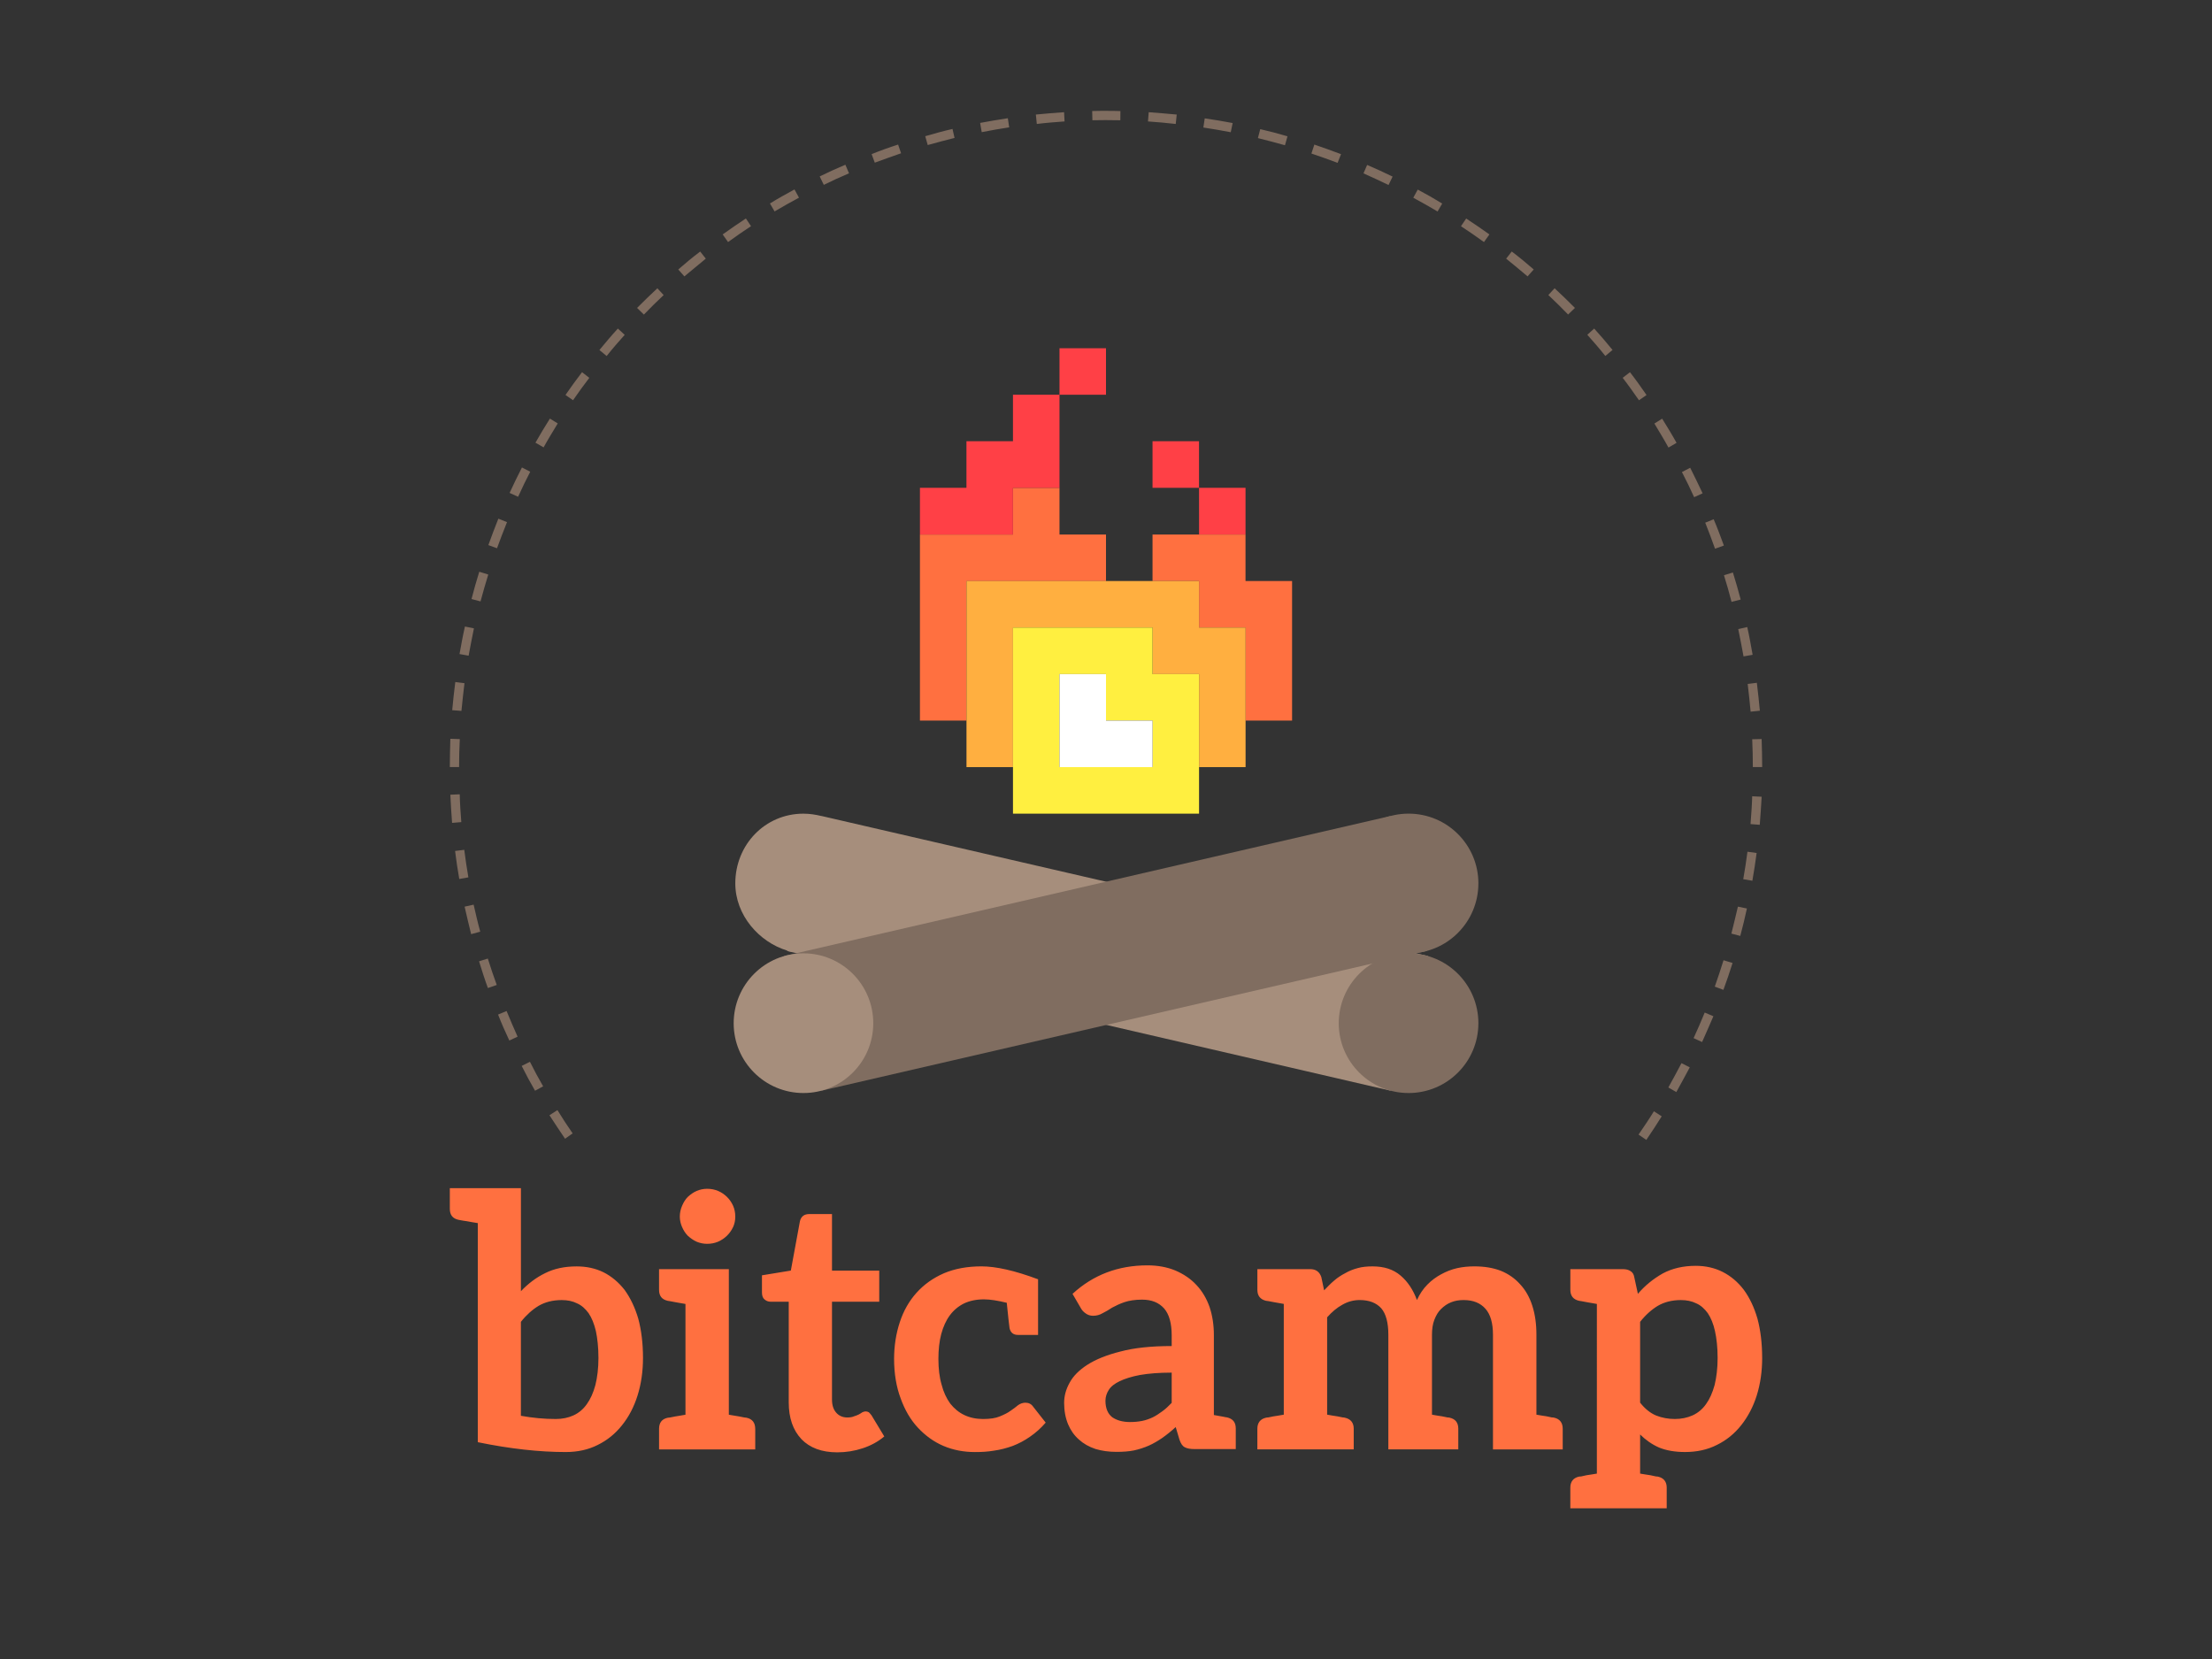 <svg xmlns="http://www.w3.org/2000/svg" viewBox="0 0 140 105" enable-background="new 0 0 140 105"><rect x="0" y="0" width="140" height="105" fill="#333333" stroke="none"/><g><path fill="#FF7040" d="M67.057 33.83v-2.955h-2.945v2.956h-5.888v11.777h2.944v-8.832H70V33.83z"/><path fill="#FF4046" d="M64.112 24.983v2.944h-2.944v2.948h-2.944v2.956h5.888v-2.955h2.945V24.983zM67.057 22.04H70v2.943h-2.943zM75.888 30.875h2.943v2.955H75.89zM72.945 27.927h2.942v2.948h-2.942z"/><path fill="#FF7040" d="M78.83 36.775V33.83h-5.885v2.945h2.943v2.945h2.943V45.607h2.946v-8.832z"/><path fill="#FFAF40" d="M75.888 39.72v-2.945H61.17V48.552h2.944V39.72h8.834v2.945h2.943V48.552h2.943V39.72z"/><path d="M72.945 42.665V39.72h-8.832V51.497h11.776v-8.832h-2.942zm0 5.887H67.058V42.665H70v2.942h2.945v2.945z" fill="#FFEF40"/><path fill="#fff" d="M70 45.607v-2.942h-2.943V48.552H72.946v-2.945z"/><path d="M93.568 55.912c0 2.443-1.977 4.427-4.417 4.427-2.438 0-4.42-1.984-4.42-4.428 0-2.44 1.98-4.415 4.42-4.415 2.442 0 4.418 1.976 4.418 4.415z" fill="#806D60"/><path d="M88.006 69.03l2.374-8.52-38.384-8.865-.002.003c-.368-.088-.74-.15-1.144-.15-2.44 0-4.312 1.974-4.312 4.414 0 2.017 1.515 3.72 3.288 4.252l-.018.014c.117.036.174.07.294.08l37.904 8.772z" fill="#A68E7C"/><path fill="#806D60" d="M49.62 60.51l38.386-8.864 2.31 8.538-38.32 8.846z"/><path d="M55.27 64.764c0 2.438-1.98 4.415-4.42 4.415s-4.415-1.978-4.415-4.416c0-2.443 1.974-4.425 4.415-4.425 2.44 0 4.42 1.98 4.42 4.424z" fill="#A68E7C"/><path d="M93.568 64.764c0 2.438-1.977 4.415-4.417 4.415-2.438 0-4.42-1.978-4.42-4.416 0-2.443 1.98-4.425 4.42-4.425 2.442 0 4.418 1.98 4.418 4.424z" fill="#806D60"/><g fill="#806D60"><path d="M107.76 31.223c-.26-.547-.518-1.087-.785-1.618l-.524.272c.272.523.53 1.053.773 1.59l.536-.244zM107.727 65.952c.247-.544.48-1.09.716-1.633l-.55-.234c-.222.55-.46 1.088-.703 1.62l.537.246zM110.17 37.947c-.148-.572-.32-1.154-.493-1.714l-.565.175c.175.552.334 1.123.48 1.685l.577-.146zM109.106 34.527c-.206-.557-.412-1.122-.646-1.662l-.534.216c.213.548.432 1.1.62 1.648l.56-.2zM110.35 41.544l.575-.1c-.105-.588-.207-1.182-.34-1.758l-.57.132c.116.564.232 1.14.335 1.726zM104.21 25c-.336-.485-.685-.978-1.048-1.444l-.46.357c.357.46.698.942 1.03 1.42l.48-.332zM99.68 19.49c-.43-.432-.854-.845-1.288-1.246l-.395.43c.424.394.842.815 1.25 1.232l.433-.416zM102.06 22.15c-.38-.465-.764-.92-1.163-1.355l-.434.394c.387.436.78.883 1.14 1.34l.457-.38zM97.07 17.054c-.45-.395-.916-.778-1.39-1.136l-.353.452c.45.366.907.744 1.355 1.123l.39-.44zM106.11 28.028c-.283-.518-.6-1.03-.91-1.53l-.492.308c.302.506.612 1.01.892 1.52l.51-.298zM104.197 72.146c.34-.5.662-.992.974-1.492l-.493-.32c-.307.504-.643.988-.972 1.476l.492.336zM110.8 45.042l.583-.06c-.056-.593-.118-1.18-.19-1.767l-.58.073c.07.575.13 1.154.186 1.754zM28.803 53.86c.073.59.16 1.177.264 1.772l.577-.103c-.1-.582-.187-1.163-.26-1.743l-.58.072zM94.267 14.837c-.49-.348-.977-.683-1.47-1.006l-.33.486c.493.32.97.656 1.454 1.003l.347-.483zM28.503 50.3c.024.595.067 1.187.11 1.782l.584-.05c-.045-.578-.087-1.166-.1-1.76l-.594.027zM32.064 63.988l-.54.225c.218.56.454 1.095.713 1.642l.522-.243c-.242-.536-.472-1.08-.696-1.624zM110.94 48.552v-.005h.59v.005c0-.596-.015-1.19-.034-1.777l-.597.013c.027.595.04 1.178.04 1.764zM33.54 67.203l-.522.26c.263.53.548 1.053.846 1.57l.512-.278c-.296-.508-.574-1.028-.835-1.552zM29.406 57.383c.135.587.267 1.16.413 1.74l.576-.156c-.156-.558-.288-1.14-.418-1.71l-.572.126zM31.44 62.34c-.203-.55-.39-1.116-.565-1.672l-.555.174c.176.562.354 1.142.56 1.692l.56-.195zM109.582 59.088l.562.148c.15-.568.298-1.155.42-1.737l-.57-.117c-.136.567-.266 1.132-.412 1.705zM108.53 62.444l.546.206c.208-.567.4-1.124.58-1.702l-.572-.173c-.175.567-.362 1.127-.553 1.67zM111.496 50.427l-.598-.03c-.015.584-.06 1.167-.105 1.76l.584.046c.043-.588.09-1.18.12-1.776zM35.28 70.26l-.504.324c.327.5.65.996.987 1.488l.48-.34c-.332-.475-.65-.964-.962-1.472zM110.333 55.645l.576.098c.103-.58.193-1.164.27-1.756l-.58-.08c-.076.584-.165 1.16-.267 1.738zM106.097 69.117c.286-.52.574-1.04.85-1.563l-.524-.266c-.27.524-.556 1.037-.833 1.54l.507.29zM37.297 23.913l-.46-.357c-.36.466-.71.958-1.047 1.442l.478.333c.332-.476.675-.96 1.03-1.417zM33.56 29.857l-.526-.27c-.27.53-.532 1.066-.78 1.61l.538.244c.24-.534.498-1.064.767-1.583zM35.3 26.8l-.495-.307c-.312.5-.625 1.007-.915 1.525l.515.297c.28-.508.59-1.01.895-1.516zM47.533 14.315l-.325-.488c-.494.325-.98.662-1.47 1.01l.342.482c.483-.348.962-.686 1.453-1.005zM44.67 16.37l-.354-.45c-.474.357-.938.742-1.388 1.135l.386.438c.45-.377.904-.755 1.356-1.122zM42.003 18.676l-.397-.43c-.435.403-.86.817-1.285 1.244l.432.42c.407-.42.823-.838 1.25-1.234zM39.538 21.192l-.433-.397c-.402.438-.784.893-1.167 1.358l.458.38c.362-.458.75-.905 1.142-1.34zM29.396 43.24l-.58-.073c-.075.584-.14 1.178-.195 1.782l.584.043c.06-.583.118-1.168.192-1.753zM29.1 46.778l-.597-.02c-.016.59-.033 1.2-.033 1.79h.586c0-.59.015-1.19.045-1.77zM30.903 36.363l-.57-.176c-.178.576-.343 1.15-.49 1.727l.57.15c.155-.58.316-1.136.49-1.7zM32.09 33.048l-.548-.22c-.22.558-.433 1.103-.633 1.672l.547.2c.2-.555.417-1.11.633-1.652zM29.996 39.77l-.57-.117c-.133.577-.237 1.158-.342 1.743l.576.103c.103-.577.22-1.152.336-1.73zM57.03 9.7l-.188-.55c-.56.178-1.13.384-1.676.605l.2.54c.554-.202 1.113-.405 1.665-.595zM70 7.602c.303 0 .602.003.907.01l.006-.583c-.288-.01-.586-.013-.868-.013-.314-.003-.61.002-.92.01l.015.585c.29-.007.57-.01.86-.01zM78.016 7.787c-.585-.115-1.177-.207-1.767-.296l-.087.58c.578.087 1.167.19 1.734.297l.12-.58zM74.476 7.25c-.59-.057-1.18-.102-1.773-.148l-.046.584c.602.046 1.182.09 1.757.16l.062-.595zM50.568 12.51l-.284-.52c-.526.287-1.045.574-1.553.888l.293.503c.512-.308 1.03-.588 1.545-.87zM84.875 9.757c-.562-.208-1.114-.415-1.688-.606L83 9.717c.562.188 1.123.388 1.658.59l.217-.55zM88.14 11.177c-.536-.26-1.064-.506-1.613-.738l-.23.534c.524.237 1.06.48 1.586.735l.257-.533zM81.488 8.627c-.58-.172-1.15-.32-1.726-.454l-.147.567c.582.146 1.142.293 1.712.453l.16-.566zM91.28 12.883c-.51-.314-1.024-.606-1.55-.884l-.282.516c.514.28 1.022.562 1.538.87l.293-.503zM53.735 10.97l-.23-.544c-.554.234-1.1.48-1.626.74l.26.534c.522-.258 1.05-.5 1.595-.73zM63.873 8.06l-.086-.577c-.59.09-1.175.188-1.753.296l.1.585c.584-.115 1.157-.216 1.74-.304zM60.415 8.73l-.13-.568c-.585.133-1.16.292-1.726.458l.158.56c.557-.16 1.133-.304 1.697-.45zM67.377 7.684l-.03-.583c-.605.045-1.198.09-1.786.148l.06.596c.592-.073 1.17-.117 1.757-.16z"/></g><g fill="#FF7040"><path d="M40.696 85.945c0 .85-.115 1.642-.343 2.373-.223.716-.552 1.35-.985 1.888-.423.535-.936.95-1.536 1.245-.602.304-1.272.45-2.028.45-1.642 0-3.492-.197-5.564-.623V77.412c-.28-.042-.515-.087-.69-.12-.174-.02-.29-.044-.362-.057l-.163-.03c-.368-.077-.555-.303-.555-.695V75.2h4.5v6.522c.453-.477.962-.866 1.527-1.14.575-.29 1.233-.43 2-.43.615 0 1.19.12 1.702.373.51.257.956.635 1.334 1.117.362.5.653 1.104.863 1.814.194.723.3 1.56.3 2.49zm-2.82 0c0-.664-.064-1.238-.163-1.704-.107-.452-.26-.835-.46-1.128-.205-.278-.443-.5-.733-.623-.285-.145-.606-.207-.972-.207-.562 0-1.05.127-1.455.362-.397.24-.778.578-1.125 1.016v5.946c.746.135 1.476.203 2.212.203.41 0 .787-.078 1.118-.23.33-.152.618-.388.845-.715.227-.313.41-.718.54-1.206.12-.478.193-1.062.193-1.715zM47.8 90.427v1.308h-6.087v-1.308c0-.374.174-.617.547-.696.037-.007.076-.014.146-.017.058-.01.17-.033.328-.065.16-.02.37-.065.65-.11v-7.01c-.28-.042-.49-.09-.65-.114-.156-.026-.27-.048-.328-.062-.07-.014-.11-.022-.146-.023-.374-.086-.548-.314-.548-.696v-1.307h4.417v9.212c.275.043.492.088.647.108.157.034.27.056.328.065.07.003.11.01.147.018.37.08.547.323.547.697zm-1.404-12.762c-.098.213-.233.396-.39.55-.157.15-.345.282-.56.374-.21.088-.436.134-.693.134-.23 0-.45-.046-.667-.135-.205-.093-.386-.224-.553-.375-.153-.153-.268-.337-.362-.55-.09-.204-.145-.43-.145-.664 0-.24.055-.48.146-.687.095-.224.21-.41.363-.562.167-.153.348-.283.553-.374.217-.09.436-.136.667-.136.257 0 .482.047.694.136.214.09.403.22.56.375.156.152.29.34.39.563.093.206.138.447.138.688 0 .235-.045.46-.14.665zM50.72 91.08c-.534-.566-.8-1.34-.8-2.32v-6.374H48.76c-.144 0-.27-.055-.375-.146-.11-.09-.16-.245-.16-.434v-1.09l1.828-.3.575-3.123c.032-.143.1-.26.205-.343.103-.08.245-.112.405-.112h1.42v3.583h2.99v1.967h-2.99v6.19c0 .355.087.622.26.824.175.206.42.312.71.312.166 0 .32-.025.424-.074.12-.032.22-.082.307-.12.085-.053.16-.087.222-.137.077-.03.14-.054.204-.054.08 0 .144.022.205.055.046.05.105.106.167.19l.81 1.34c-.39.33-.853.58-1.37.75-.518.17-1.055.256-1.6.256-.99 0-1.743-.285-2.277-.836zM66.182 90.04c-.31.36-.637.647-.99.89-.358.25-.714.437-1.1.586-.388.137-.774.242-1.174.296-.42.073-.816.09-1.217.09-.694 0-1.365-.123-1.987-.387-.62-.265-1.152-.655-1.62-1.156-.467-.5-.826-1.12-1.092-1.856-.27-.72-.414-1.562-.414-2.495 0-.832.126-1.61.362-2.328.237-.718.59-1.34 1.062-1.863.472-.523 1.042-.93 1.73-1.23.685-.29 1.477-.437 2.377-.437.914 0 2.103.265 3.582.818v3.52h-1.287c-.28 0-.454-.148-.518-.423-.023-.18-.092-.72-.177-1.61-.573-.14-1.062-.217-1.44-.217-.486 0-.907.09-1.272.262-.35.175-.657.43-.894.753-.238.322-.417.723-.54 1.178-.124.47-.18.995-.18 1.578 0 .607.063 1.154.2 1.618.12.48.31.875.55 1.21.253.315.543.558.892.724.346.165.747.25 1.182.25.437 0 .787-.05 1.05-.16.268-.11.504-.22.69-.358.177-.12.344-.244.476-.356.135-.096.295-.158.464-.158.214 0 .38.084.495.255l.792 1.006zM78.213 90.41v1.303h-2.606c-.264 0-.465-.033-.61-.11-.158-.074-.26-.236-.345-.48l-.24-.802c-.285.26-.563.483-.845.683-.277.188-.568.363-.856.49-.303.133-.607.23-.938.304-.338.068-.704.092-1.12.092-.474 0-.92-.063-1.32-.183-.417-.14-.766-.34-1.05-.6-.296-.26-.52-.58-.68-.958-.165-.394-.253-.85-.253-1.36 0-.433.113-.855.346-1.273.22-.416.602-.803 1.127-1.14.525-.335 1.223-.622 2.09-.837.87-.233 1.954-.347 3.245-.347v-.67c0-.77-.157-1.33-.474-1.704-.335-.376-.792-.563-1.403-.563-.446 0-.82.062-1.107.157-.3.103-.556.226-.78.346-.21.14-.417.26-.606.353-.177.106-.38.166-.61.166-.174 0-.342-.057-.468-.154-.143-.098-.237-.206-.318-.357l-.51-.877c1.31-1.205 2.888-1.804 4.742-1.804.658 0 1.25.112 1.77.327.52.225.964.52 1.33.916.364.385.642.854.834 1.4.18.543.27 1.135.27 1.77v5.06c.257.052.45.076.598.107.13.03.205.042.232.042.372.088.555.313.555.697zm-4.056-3.535c-.803 0-1.462.056-2 .148-.538.1-.97.24-1.29.393-.322.155-.562.34-.692.555-.13.2-.21.437-.21.68 0 .48.15.826.426 1.044.288.2.664.307 1.125.307.27 0 .528-.023.775-.072.233-.046.45-.126.667-.226.216-.105.41-.24.61-.385.2-.144.387-.32.59-.532v-1.91zM98.906 90.427v1.31h-4.414v-7.258c0-.735-.157-1.283-.47-1.64-.328-.373-.782-.558-1.396-.558-.286 0-.547.045-.78.14-.25.097-.455.246-.64.427-.182.172-.316.406-.424.684-.106.27-.15.586-.15.944v5.06c.272.045.49.09.646.106.156.035.27.058.327.068.07 0 .11.01.148.018.367.08.544.322.544.696v1.308H87.87v-7.256c0-.762-.15-1.323-.448-1.672-.315-.35-.774-.523-1.368-.523-.384 0-.756.1-1.1.3-.342.186-.658.455-.958.794v6.16c.278.045.487.09.648.107.17.035.268.058.34.068.056 0 .096.01.132.018.374.08.563.32.563.695v1.308H79.58v-1.308c0-.373.188-.616.545-.695.04-.008.082-.017.147-.018.057-.01.17-.033.33-.068.155-.018.383-.062.65-.106v-7.01c-.268-.045-.495-.09-.65-.115-.16-.026-.273-.05-.33-.063-.065-.013-.108-.02-.147-.02-.357-.088-.545-.314-.544-.696v-1.307h3.347c.356 0 .586.17.7.502l.177.84c.206-.214.404-.424.63-.613.21-.187.455-.344.7-.47.244-.144.513-.25.8-.325.275-.08.596-.108.936-.108.723 0 1.308.184 1.773.58.45.382.796.9 1.036 1.55.177-.384.39-.706.66-.977.265-.272.563-.486.876-.655.312-.17.647-.305 1.01-.387.36-.08.723-.112 1.088-.112.628 0 1.18.09 1.672.278.486.197.893.483 1.224.855.34.362.6.82.77 1.354.175.536.262 1.148.262 1.837v5.062c.267.04.488.088.646.104.158.036.272.058.326.07.073 0 .112.008.15.016.36.08.542.323.542.697zM111.53 85.945c0 .85-.115 1.642-.343 2.374-.224.715-.56 1.35-.985 1.886-.424.535-.935.95-1.536 1.245-.605.307-1.273.45-2.027.45-.635 0-1.186-.1-1.634-.283-.452-.2-.845-.476-1.2-.827v2.476c.28.04.49.088.654.104.166.034.264.06.335.073.056.008.1.008.132.013.374.082.562.32.562.697v1.307H99.388v-1.307c0-.376.185-.615.55-.697.032-.005.086-.005.144-.013.056-.015.17-.04.326-.073.156-.018.384-.063.66-.104V82.528c-.277-.043-.504-.09-.66-.115-.157-.026-.27-.048-.326-.062-.058-.013-.112-.02-.143-.022-.365-.085-.55-.312-.55-.695v-1.307H102.734c.18 0 .336.038.46.12.133.078.214.214.24.383l.23 1.058c.448-.525.974-.95 1.573-1.29.6-.322 1.3-.483 2.087-.483.62 0 1.195.127 1.708.387.514.262.957.635 1.335 1.13.363.495.656 1.105.864 1.824.194.722.298 1.56.298 2.49zm-2.82 0c0-.664-.064-1.236-.168-1.704-.1-.452-.257-.835-.454-1.128-.205-.277-.442-.5-.732-.623-.288-.143-.61-.207-.974-.207-.56 0-1.05.127-1.454.363-.396.238-.778.577-1.123 1.015v5.115c.308.393.655.665 1.008.812.37.147.77.222 1.19.222.41 0 .79-.078 1.125-.23.332-.152.623-.388.85-.715.228-.313.408-.718.542-1.206.117-.478.19-1.06.19-1.715z"/></g></g></svg>